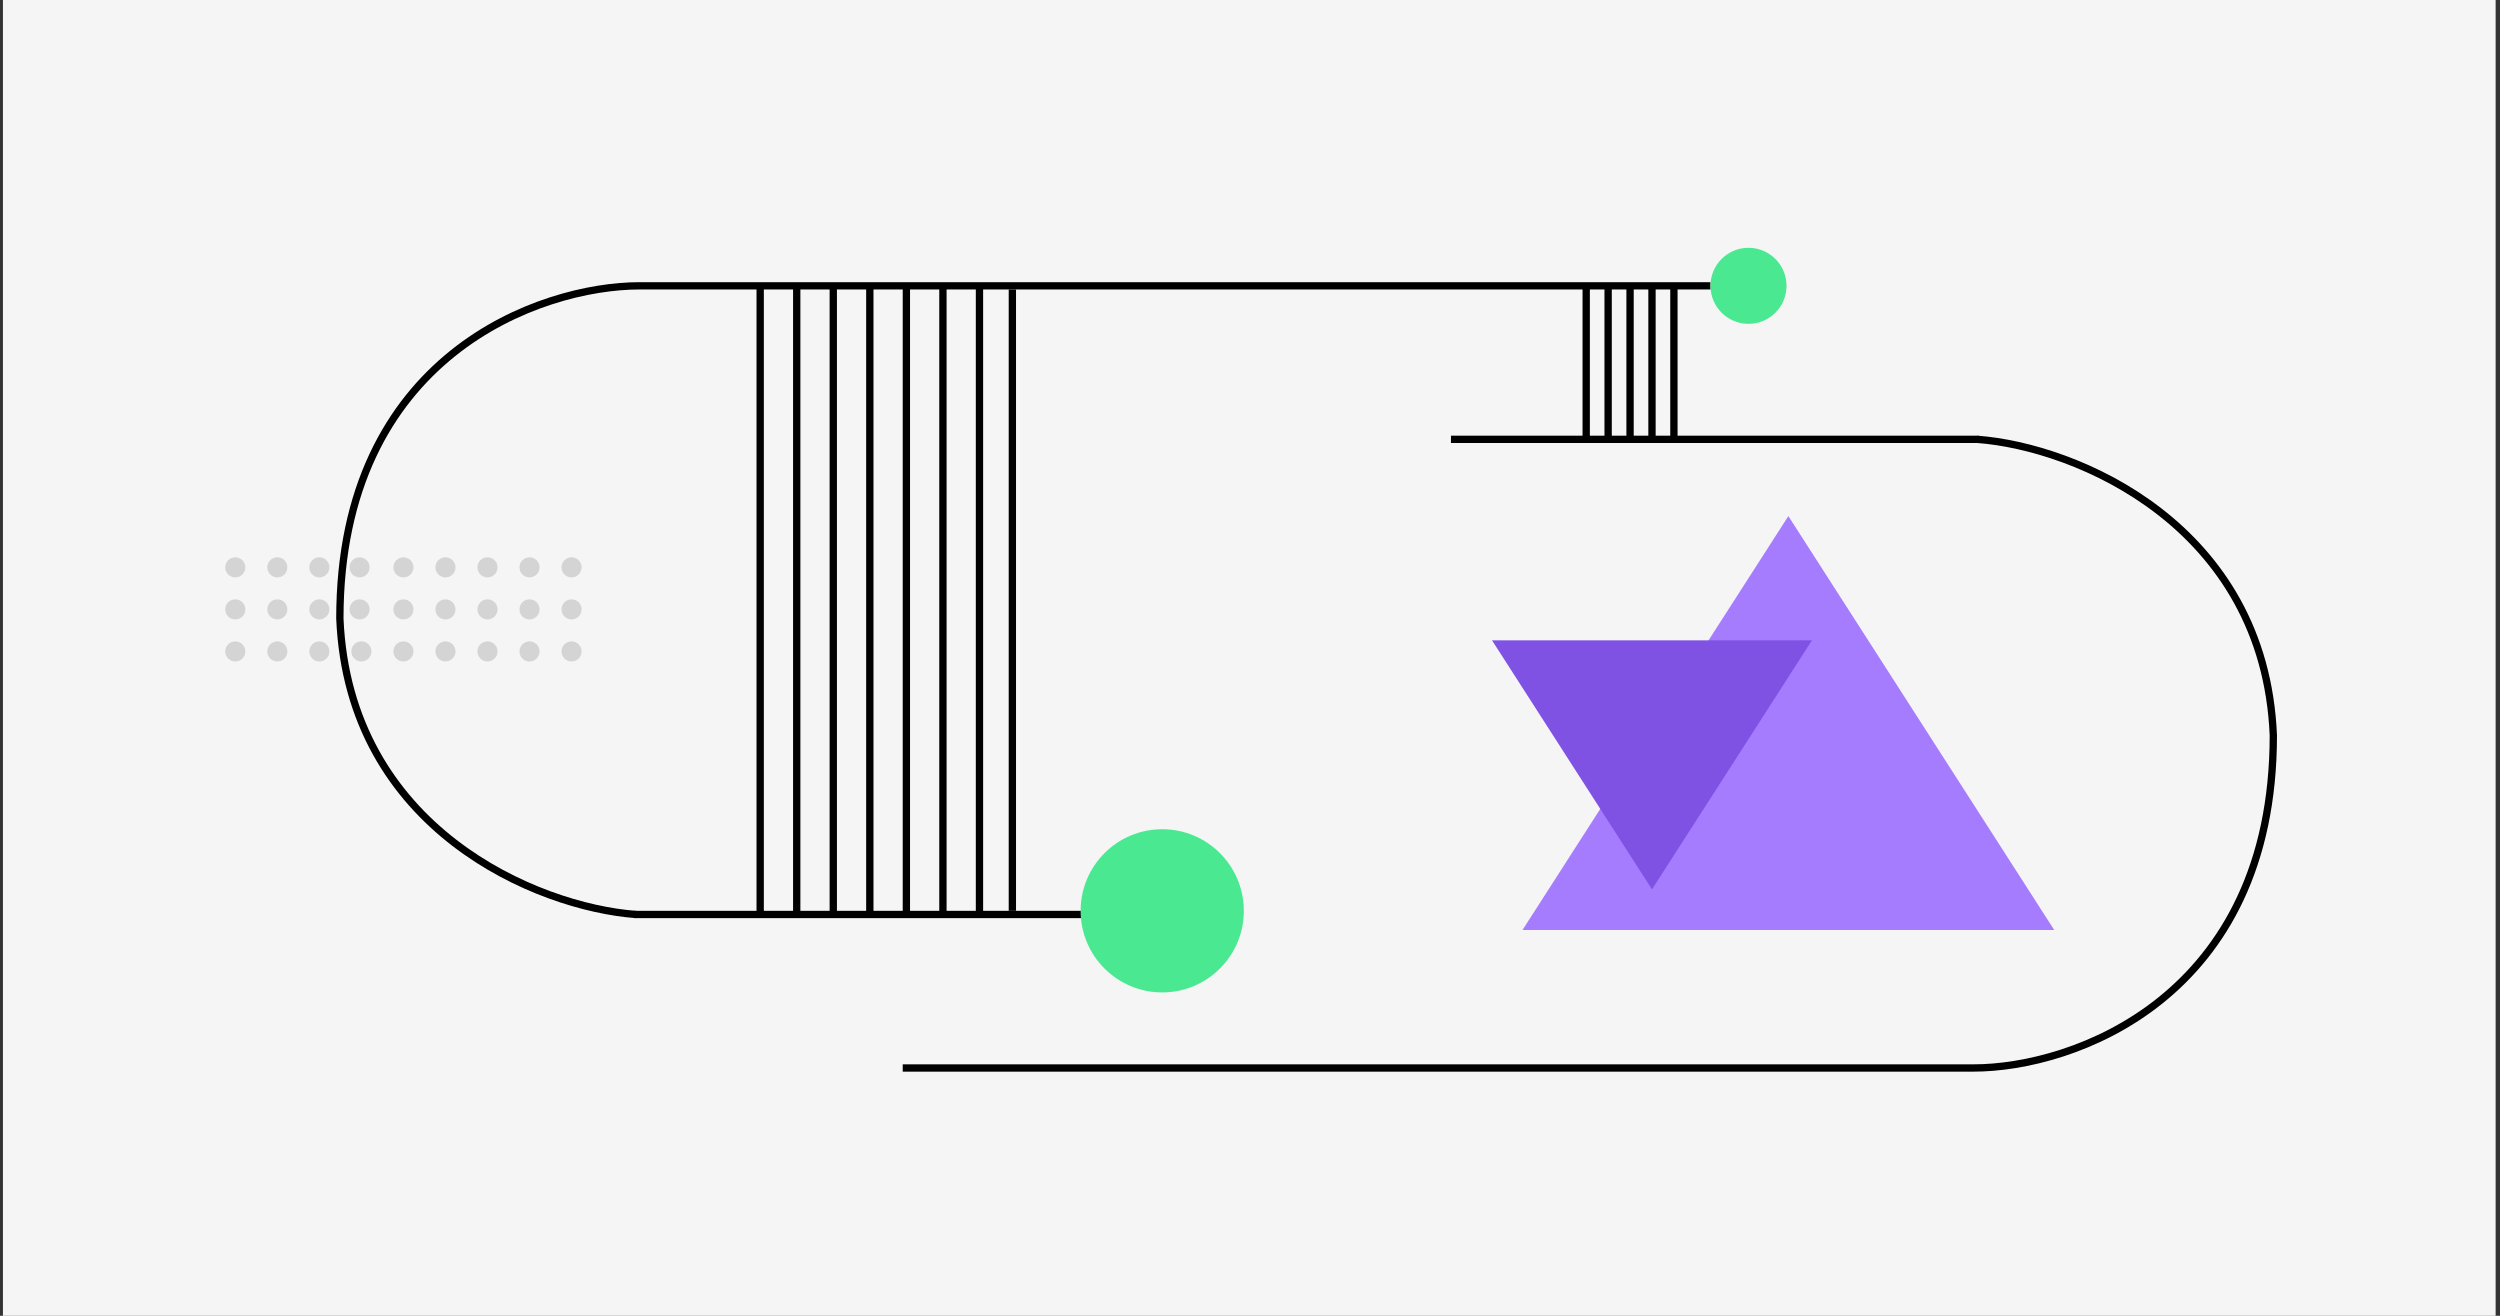 <svg width="342" height="180" viewBox="0 0 342 180" fill="none" xmlns="http://www.w3.org/2000/svg">
<rect x="0" y="0" width="342" height="180" fill="#333333" stroke="none"/>
<rect width="341" height="180" transform="translate(0.402)" fill="#F5F5F5"/>
<path d="M86.992 125.101C73.492 124.101 47.692 113.401 46.492 84.601C46.492 48.601 73.992 39.101 87.492 39.101C106.992 39.101 187.992 39.101 233.992 39.101" stroke="black"/>
<path d="M86.789 125.101H158.993" stroke="black"/>
<path d="M270.492 60.101C283.992 61.101 309.792 71.801 310.992 100.601C310.992 136.601 283.492 146.101 269.992 146.101C250.492 146.101 169.492 146.101 123.492 146.101" stroke="black"/>
<path d="M270.695 60.101H198.492" stroke="black"/>
<path d="M138.492 39.601V124.601M138.492 39.601V124.601" stroke="black"/>
<path d="M133.992 39.101V125.101M133.992 39.101V125.101" stroke="black"/>
<path d="M128.992 39.101V125.101M128.992 39.101V125.101" stroke="black"/>
<path d="M123.992 39.101V125.101M123.992 39.101V125.101" stroke="black"/>
<path d="M118.992 39.101V125.101M118.992 39.101V125.101" stroke="black"/>
<path d="M113.992 39.101V125.101M113.992 39.101V125.101" stroke="black"/>
<path d="M108.992 39.101V125.101M108.992 39.101V125.101" stroke="black"/>
<path d="M103.992 39.101V125.101M103.992 39.101V125.101" stroke="black"/>
<path d="M228.992 39.101V60.101" stroke="black"/>
<path d="M225.992 39.101V60.101" stroke="black"/>
<path d="M222.992 39.101V60.101" stroke="black"/>
<path d="M219.992 39.101V60.101" stroke="black"/>
<path d="M216.992 39.101V60.101" stroke="black"/>
<path d="M244.648 70.601L281.021 127.226H208.275L244.648 70.601Z" fill="#A57CFE"/>
<path d="M225.991 121.669L247.878 87.596H204.105L225.991 121.669Z" fill="#8052E4"/>
<circle cx="158.992" cy="124.601" r="11.164" fill="#4AE991"/>
<circle cx="239.194" cy="39.101" r="5.202" fill="#4AE991"/>
<circle cx="32.188" cy="77.614" r="1.375" fill="#D4D4D4"/>
<circle cx="37.938" cy="77.614" r="1.375" fill="#D4D4D4"/>
<circle cx="43.688" cy="77.614" r="1.375" fill="#D4D4D4"/>
<circle cx="49.188" cy="77.614" r="1.375" fill="#D4D4D4"/>
<circle cx="55.188" cy="77.614" r="1.375" fill="#D4D4D4"/>
<circle cx="60.938" cy="77.614" r="1.375" fill="#D4D4D4"/>
<circle cx="66.688" cy="77.614" r="1.375" fill="#D4D4D4"/>
<circle cx="72.438" cy="77.614" r="1.375" fill="#D4D4D4"/>
<circle cx="78.188" cy="77.614" r="1.375" fill="#D4D4D4"/>
<circle cx="32.188" cy="83.364" r="1.375" fill="#D4D4D4"/>
<circle cx="37.938" cy="83.364" r="1.375" fill="#D4D4D4"/>
<circle cx="32.188" cy="89.114" r="1.375" fill="#D4D4D4"/>
<circle cx="37.938" cy="89.114" r="1.375" fill="#D4D4D4"/>
<circle cx="43.688" cy="89.114" r="1.375" fill="#D4D4D4"/>
<circle cx="49.438" cy="89.114" r="1.375" fill="#D4D4D4"/>
<circle cx="55.188" cy="89.114" r="1.375" fill="#D4D4D4"/>
<circle cx="60.938" cy="89.114" r="1.375" fill="#D4D4D4"/>
<circle cx="66.688" cy="89.114" r="1.375" fill="#D4D4D4"/>
<circle cx="72.438" cy="89.114" r="1.375" fill="#D4D4D4"/>
<circle cx="78.188" cy="89.114" r="1.375" fill="#D4D4D4"/>
<circle cx="43.688" cy="83.364" r="1.375" fill="#D4D4D4"/>
<circle cx="49.188" cy="83.364" r="1.375" fill="#D4D4D4"/>
<circle cx="55.188" cy="83.364" r="1.375" fill="#D4D4D4"/>
<circle cx="60.938" cy="83.364" r="1.375" fill="#D4D4D4"/>
<circle cx="66.688" cy="83.364" r="1.375" fill="#D4D4D4"/>
<circle cx="72.438" cy="83.364" r="1.375" fill="#D4D4D4"/>
<circle cx="78.188" cy="83.364" r="1.375" fill="#D4D4D4"/>
</svg>
